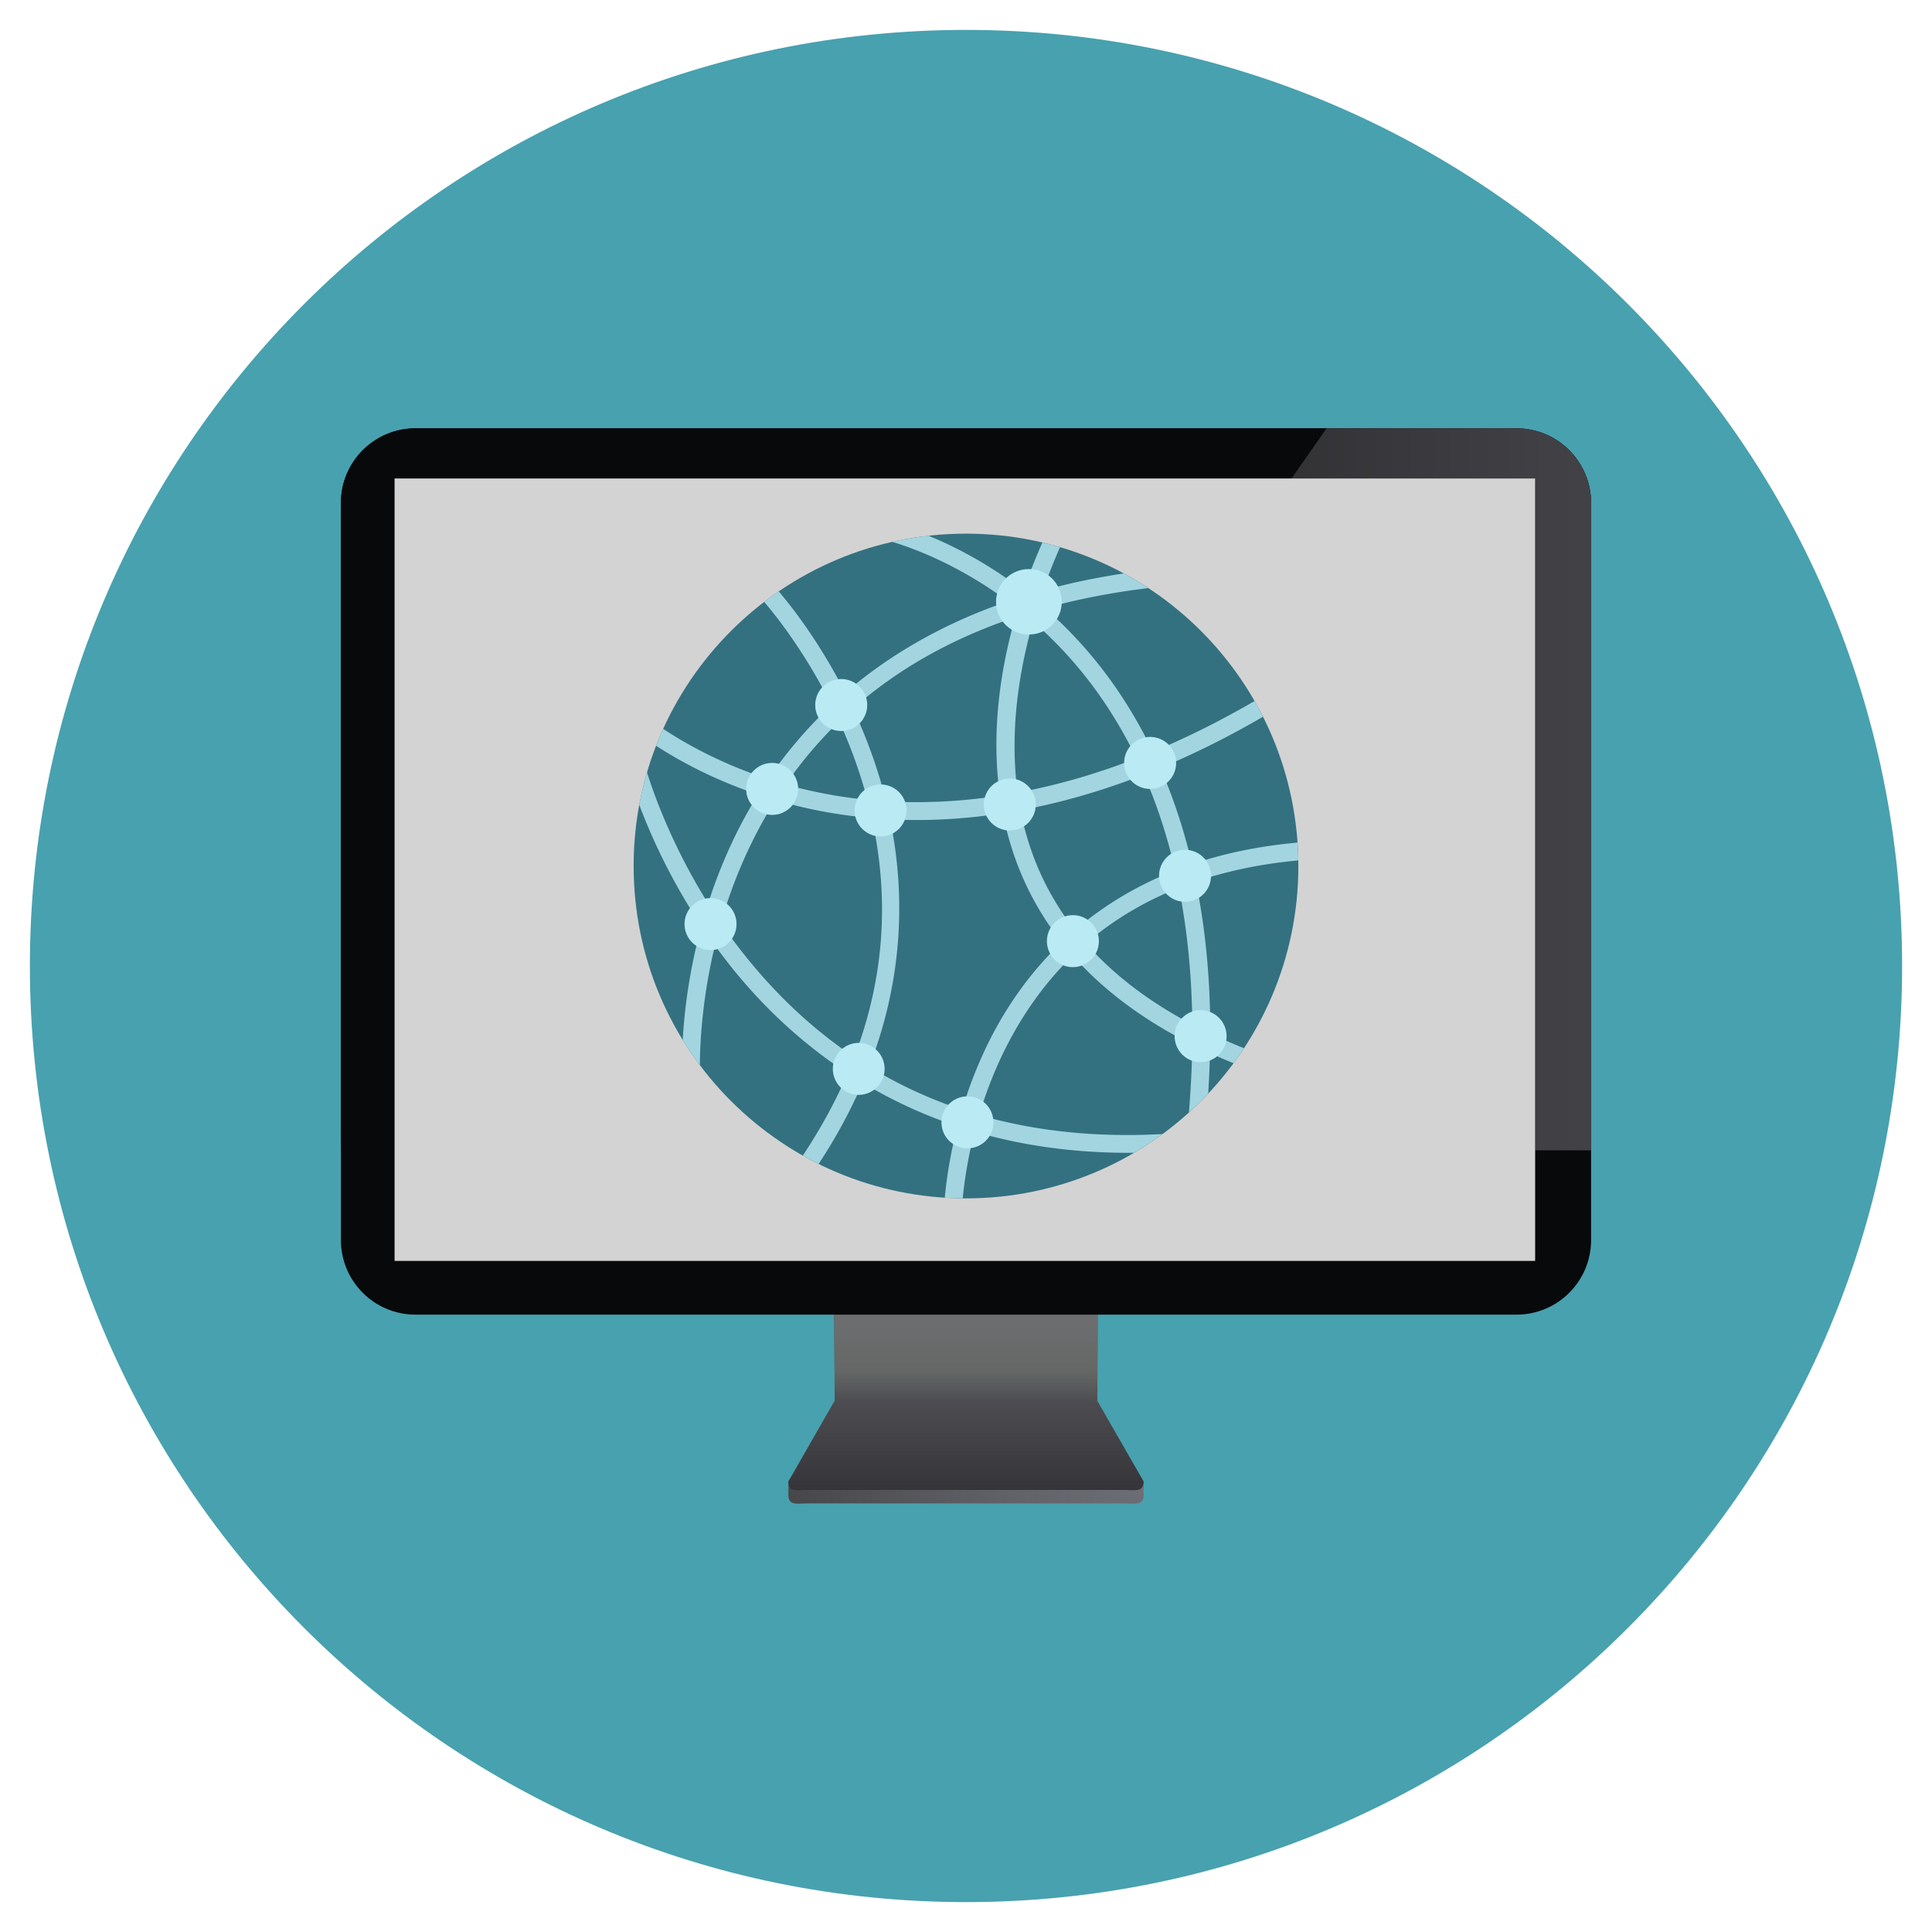 <svg xmlns="http://www.w3.org/2000/svg" width="512" height="512"><g transform="translate(0 0)"><g class="nc-icon-wrapper"><path class="st4" d="M256.003 7.924c-137.012 0-248.082 111.06-248.082 248.082 0 137.001 111.07 248.07 248.082 248.07 137.006 0 248.076-111.069 248.076-248.07 0-137.023-111.07-248.082-248.076-248.082z" style="" fill="#48A1AF"/><linearGradient id="SVGID_1_" gradientUnits="userSpaceOnUse" x1="208.935" y1="366.952" x2="303.065" y2="366.952"><stop offset="0" stop-color="#47474A"/><stop offset=".62" stop-color="#616268"/><stop offset="1" stop-color="#6D6E75"/></linearGradient><path class="st38" d="M290.791 374.224l.202-33.55a5.261 5.261 0 0 0-5.259-5.261h-59.468a5.256 5.256 0 0 0-5.259 5.261l.225 33.446-12.297 18.483v3.586c0 2.904 2.354 2.234 5.257 2.234h83.605c2.905 0 5.268.67 5.268-2.234v-3.586l-12.274-18.379z" style="" fill="url(#SVGID_1_)"/><g><linearGradient id="SVGID_2_" gradientUnits="userSpaceOnUse" x1="256.001" y1="332.404" x2="256.001" y2="394.916"><stop offset=".115" stop-color="#737377"/><stop offset=".189" stop-color="#707073"/><stop offset=".497" stop-color="#656766"/><stop offset=".624" stop-color="#4D4D51"/><stop offset="1" stop-color="#343439"/></linearGradient><path class="st39" d="M290.791 371.21l.202-33.547a5.253 5.253 0 0 0-5.259-5.259h-59.468a5.248 5.248 0 0 0-5.259 5.259l.225 33.444-12.297 21.498c0 2.908 2.354 2.248 5.257 2.248h83.605c2.905 0 5.268.66 5.268-2.248l-12.274-21.395z" style="" fill="url(#SVGID_2_)"/></g><g><path class="st77" d="M401.88 113.509H110.12c-10.925 0-19.776 8.859-19.776 19.782v195.33c0 10.923 8.852 19.774 19.776 19.774h291.76c10.918 0 19.776-8.852 19.776-19.774v-195.33c0-10.923-8.858-19.782-19.776-19.782z" style="" fill="#08090B"/><path class="st70" d="M104.568 126.512h302.261v1.038H104.568z" style="" fill="#343433"/><g><path class="st77" d="M110.12 113.509c-10.925 0-19.776 8.859-19.776 19.782V304.85h14.225V126.806h237.694l9.296-13.296H110.12z" style="" fill="#08090B"/><path class="st77" d="M401.88 113.509h-50.321l-9.296 13.296h64.566V304.85h14.827V133.292c0-10.924-8.858-19.783-19.776-19.783z" style="" fill="#08090B"/><g class="st56" opacity="0.3"><linearGradient id="SVGID_3_" gradientUnits="userSpaceOnUse" x1="342.263" y1="209.179" x2="434.989" y2="209.179"><stop offset="0" stop-color="#959397"/><stop offset=".234" stop-color="#A6A4AA"/><stop offset=".731" stop-color="#C4C2CC"/><stop offset="1" stop-color="#D0CED9"/></linearGradient><path class="st40" d="M401.88 113.509h-50.321l-9.296 13.296h64.566V304.85h14.827V133.292c0-10.924-8.858-19.783-19.776-19.783z" style="" fill="url(#SVGID_3_)"/></g><path class="st75" d="M104.568 126.806h302.261v207.349H104.568z" style="" fill="#D3D3D3"/><g><path class="st60" d="M401.88 113.509H110.12c-10.925 0-19.776 8.859-19.776 19.782v195.33c0 10.923 8.852 19.774 19.776 19.774h291.76c10.918 0 19.776-8.852 19.776-19.774v-195.33c0-10.923-8.858-19.782-19.776-19.782z" style="" fill="none"/></g></g></g><g><path class="st69" d="M256.001 141.423c-48.646 0-88.08 39.431-88.08 88.081 0 48.642 39.434 88.077 88.08 88.077 48.643 0 88.078-39.435 88.078-88.077 0-48.65-39.435-88.081-88.078-88.081z" style="" fill="#337180"/><path class="st98" d="M316.911 233.636c8.296-2.825 17.335-4.719 27.149-5.616a91.087 91.087 0 0 0-.201-4.725c-10.466.939-19.739 2.944-27.958 5.731-2.221-9.485-5.096-17.952-8.396-25.497 8.719-3.636 17.795-8.115 27.205-13.588a88.432 88.432 0 0 0-2.236-4.165c-9.331 5.433-18.32 9.86-26.941 13.447-6.474-13.48-14.25-23.798-21.772-31.548a114.54 114.54 0 0 0-6.847-6.494c8.567-2.373 17.7-4.153 27.399-5.331a87.965 87.965 0 0 0-6.497-3.886c-7.639 1.156-14.767 2.684-21.425 4.525a152.657 152.657 0 0 1 4.536-11.483 86.971 86.971 0 0 0-4.681-1.242 150.43 150.43 0 0 0-4.993 12.779c-9.481-7.276-18.489-11.822-25.181-14.56a87.692 87.692 0 0 0-9.608 1.618c5.166 1.542 17.357 5.9 30.642 15.755-17.911 6.146-32.002 14.685-43.1 24.233-6.875-13.55-14.294-22.941-17.638-26.857a87.444 87.444 0 0 0-3.845 2.785c3.089 3.613 10.838 13.321 17.821 27.344a116.935 116.935 0 0 0-16.776 19.604c-12.354-4.033-21.755-9.291-27.824-13.305a87.902 87.902 0 0 0-1.876 4.469c6.139 3.997 15.211 8.973 27.029 12.943a122.516 122.516 0 0 0-7.068 13.05 136.018 136.018 0 0 0-6.17 15.806c-9.424-15.077-14.303-28.702-16.19-34.731a87.002 87.002 0 0 0-2.056 8.598c3.015 8.023 8.213 19.694 16.469 32.114-3.333 12.185-4.544 22.884-4.953 30.176a88.191 88.191 0 0 0 4.551 6.694c.012-5.331.498-17.251 3.988-31.713a150.502 150.502 0 0 0 4.764 6.236c7.544 9.334 17.53 19.224 30.401 27.639-3.148 7.351-7.108 14.62-11.88 21.8a85.858 85.858 0 0 0 4.193 2.219c4.797-7.293 8.632-14.487 11.66-21.534a125.53 125.53 0 0 0 25.127 11.551c-2.065 7.935-2.961 14.638-3.352 18.918 1.574.099 3.157.156 4.751.172.39-4.042 1.249-10.299 3.142-17.664 12.006 3.511 25.543 5.603 40.768 5.603.498 0 1.002-.009 1.502-.013a88.21 88.21 0 0 0 7.535-4.962c-17.51.955-33.721-.733-48.578-5.029 1.658-5.561 3.901-11.576 6.945-17.637 4.803-9.563 10.77-17.769 17.856-24.632 8.145 9.222 18.722 17.098 31.66 23.589a259.612 259.612 0 0 1-.89 18.007 88.566 88.566 0 0 0 5.109-5.017c.235-3.662.395-7.241.474-10.73 2.028.925 4.112 1.815 6.243 2.679a87.9 87.9 0 0 0 2.77-3.978 153.07 153.07 0 0 1-8.936-3.898c.027-15.042-1.394-28.391-3.821-40.249zm-43.129-68.909a108.671 108.671 0 0 1 6.59 6.238c8.405 8.659 15.342 18.709 20.797 30.014-11.165 4.339-21.681 7.251-31.487 9.071-2.226-16.386.442-32.487 4.1-45.323zm-4.724-1.151c-3.793 13.313-6.504 30.044-4.073 47.275-11.05 1.704-21.142 2.032-30.172 1.489a126.717 126.717 0 0 0-2.955-10.125 139.324 139.324 0 0 0-5.807-14.434c11.92-10.523 26.273-18.603 43.007-24.205zm-46.662 27.586a132.872 132.872 0 0 1 4.988 12.565 128.693 128.693 0 0 1 2.467 8.224 125.015 125.015 0 0 1-17.121-2.878 121.448 121.448 0 0 1-4.509-1.189 110.858 110.858 0 0 1 14.175-16.722zm3.979 88.974c-10.407-6.971-19.874-15.693-28.356-26.163a143.302 143.302 0 0 1-6.975-9.372c1.77-6.145 4.093-12.62 7.146-19.156a122.562 122.562 0 0 1 7.319-13.424c1.886.555 3.829 1.083 5.839 1.576 5.813 1.421 12.402 2.572 19.688 3.199 4.791 21.591 3.226 42.77-4.661 63.34zm35.769-4.227c-3.145 6.289-5.462 12.477-7.182 18.193-8.691-2.881-16.902-6.686-24.618-11.418 9.537-24.611 9.306-47.229 5.544-65.562 2.283.114 4.607.191 7.016.191 7.099 0 14.733-.536 22.861-1.792a82.735 82.735 0 0 0 3.539 12.704c2.862 7.775 6.883 14.939 12.039 21.479-8.794 8.401-14.942 17.689-19.199 26.205zm22.723-29.403c-4.752-6.079-8.475-12.707-11.121-19.884a76.6 76.6 0 0 1-3.308-11.896c10.189-1.886 21.115-4.917 32.705-9.44 3.456 7.897 6.221 16.372 8.286 25.384-10.647 4.172-19.395 9.686-26.562 15.836zm2.931 3.522c7.167-6.187 15.387-11.105 24.619-14.761 2.252 11.302 3.442 23.408 3.559 36.249-11.453-6.016-20.864-13.188-28.178-21.488z" style="" fill="#A3D5E0"/><circle class="st24" cx="314.046" cy="232.097" r="6.888" style="" fill="#BAEBF4"/><circle class="st24" cx="284.328" cy="249.414" r="6.888" style="" fill="#BAEBF4"/><circle class="st24" cx="256.385" cy="297.432" r="6.888" style="" fill="#BAEBF4"/><path class="st24" d="M227.456 276.375a6.889 6.889 0 0 0 0 13.775 6.888 6.888 0 1 0 0-13.775z" style="" fill="#BAEBF4"/><circle class="st24" cx="188.296" cy="244.888" r="6.888" style="" fill="#BAEBF4"/><circle class="st24" cx="204.627" cy="209.072" r="6.888" style="" fill="#BAEBF4"/><circle class="st24" cx="233.36" cy="214.779" r="6.887" style="" fill="#BAEBF4"/><circle class="st24" cx="222.931" cy="186.835" r="6.888" style="" fill="#BAEBF4"/><path class="st24" d="M272.719 150.822a8.659 8.659 0 1 0 0 17.317 8.656 8.656 0 0 0 8.658-8.658 8.657 8.657 0 0 0-8.658-8.659z" style="" fill="#BAEBF4"/><circle class="st24" cx="267.603" cy="213.205" r="6.888" style="" fill="#BAEBF4"/><path class="st24" d="M304.796 195.297a6.884 6.884 0 0 0-6.886 6.887 6.887 6.887 0 0 0 13.774 0 6.886 6.886 0 0 0-6.888-6.887z" style="" fill="#BAEBF4"/><circle class="st24" cx="318.177" cy="274.604" r="6.888" style="" fill="#BAEBF4"/></g></g></g></svg>
